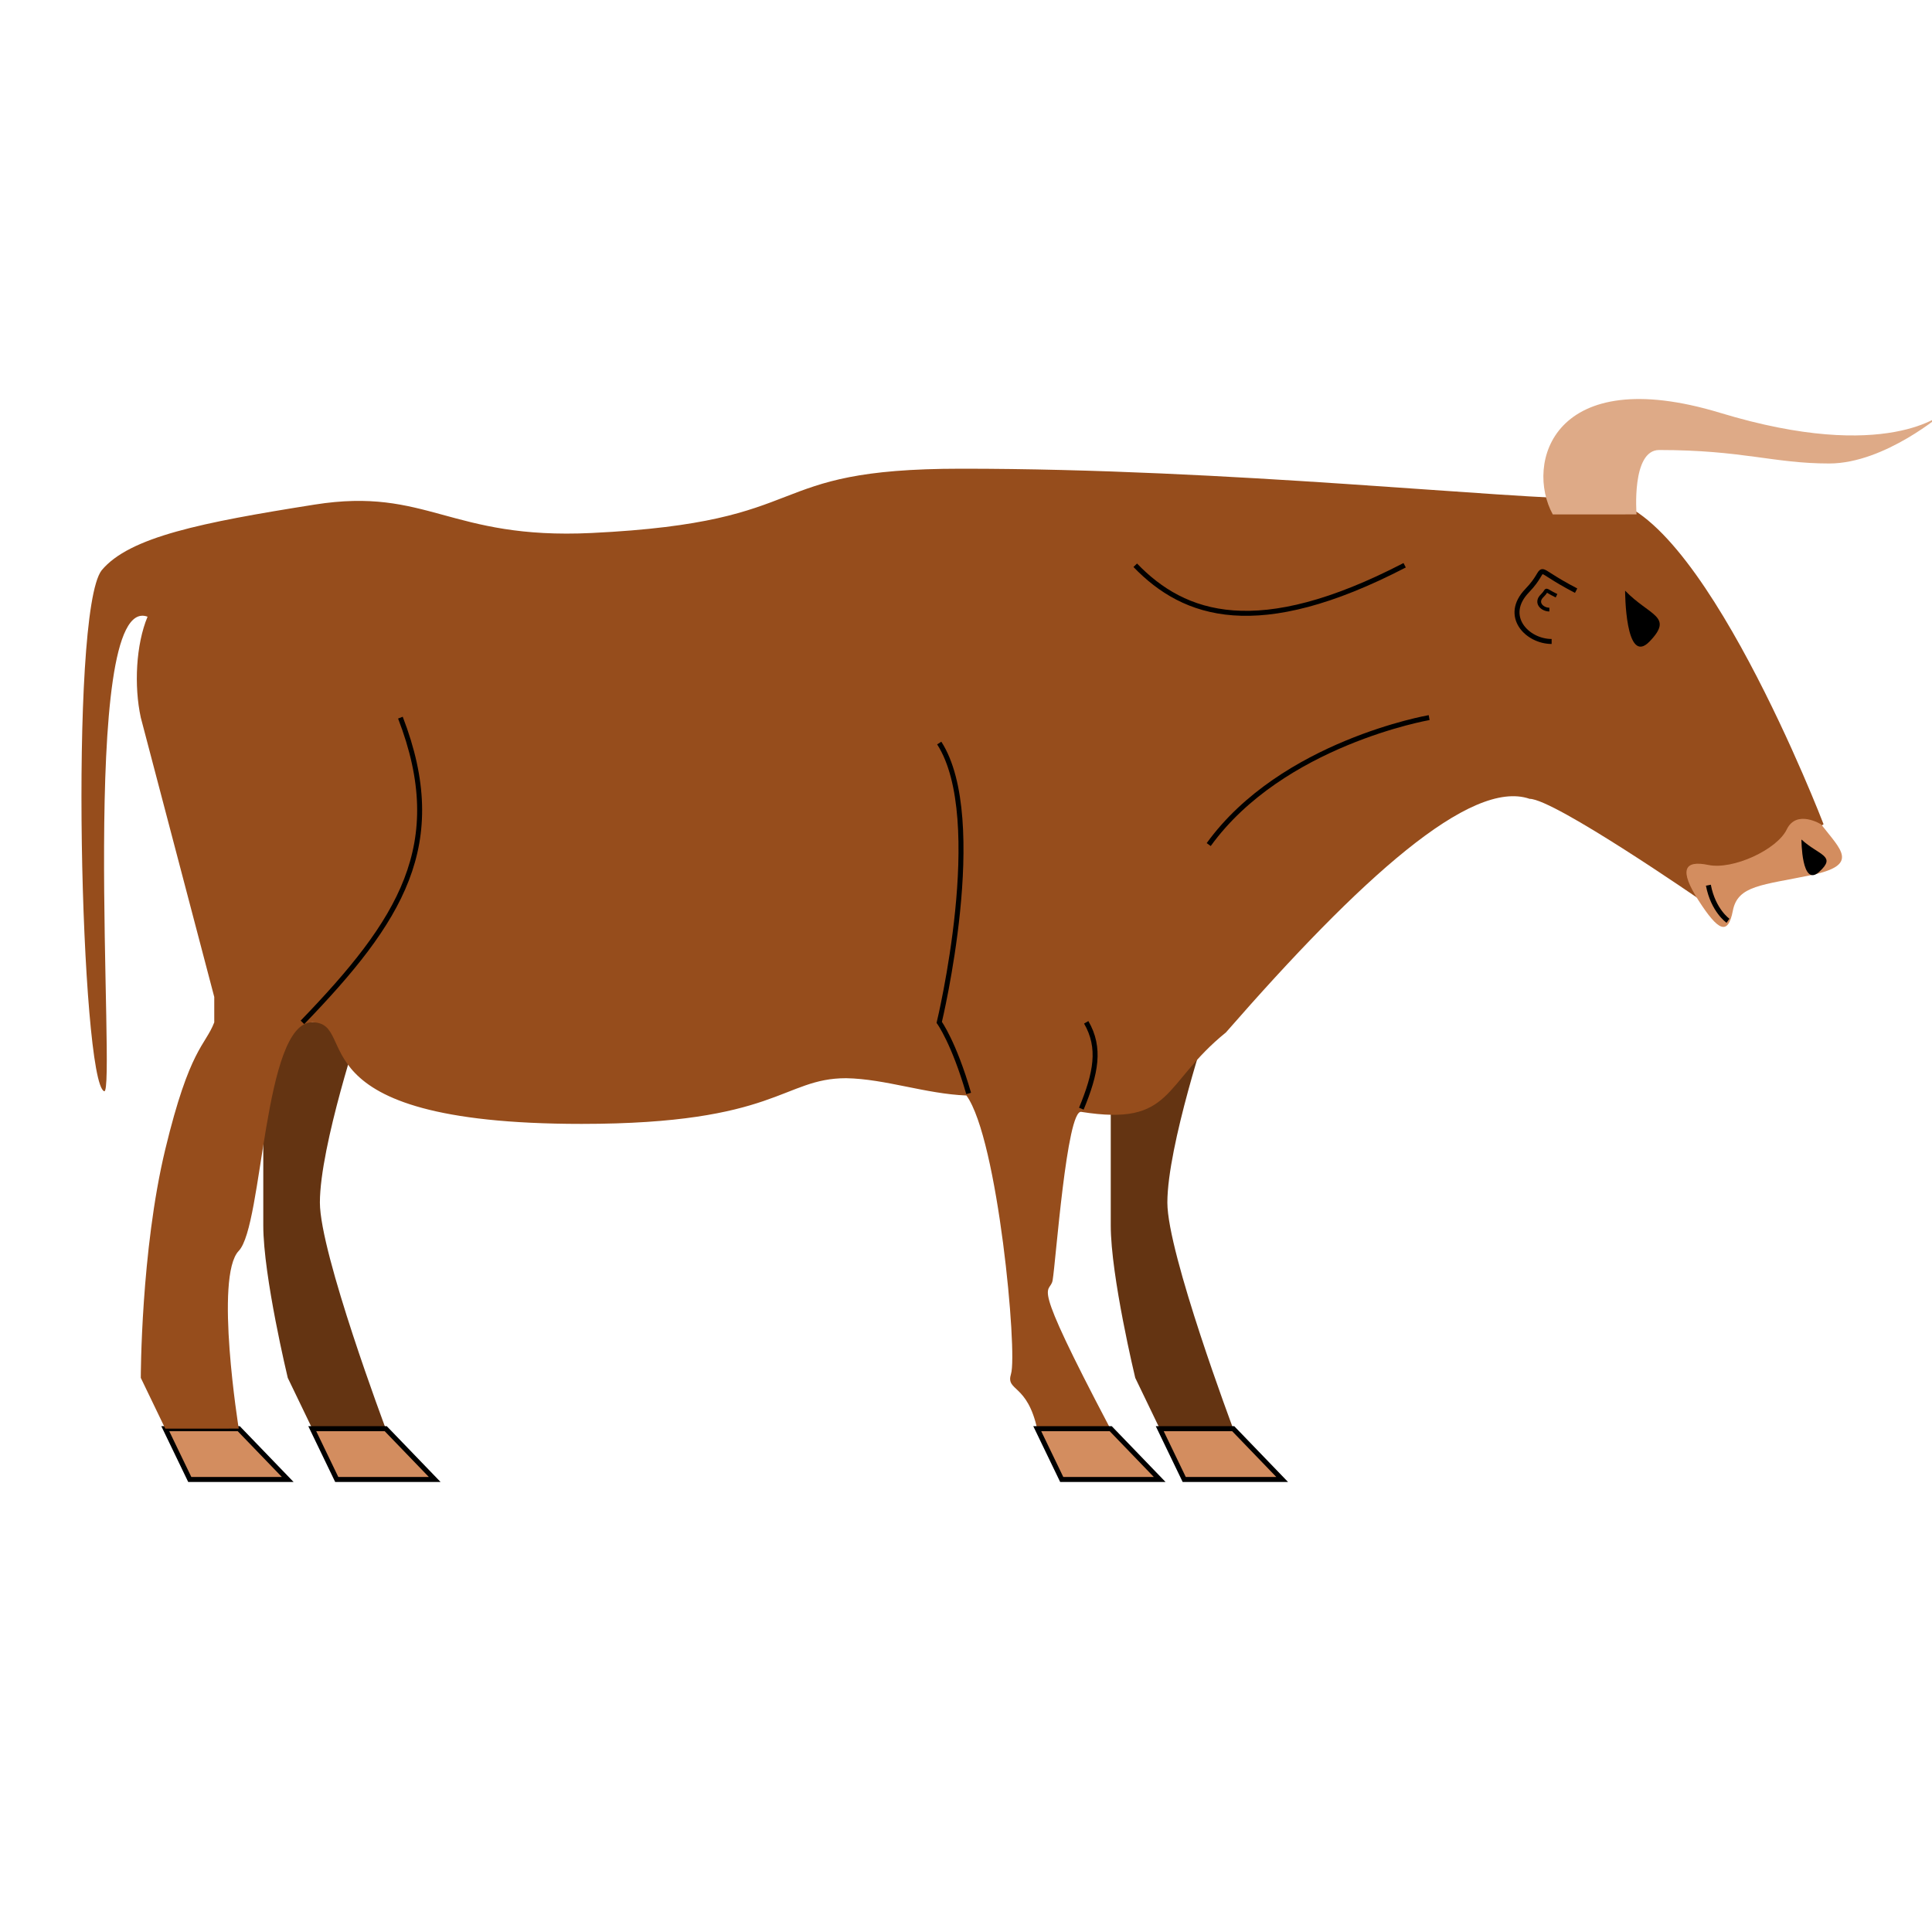 <?xml version="1.0" encoding="UTF-8" standalone="no"?>
<svg
   xmlns="http://www.w3.org/2000/svg"
   width="40mm"
   height="40mm"
   viewBox="0 0 40 40"
   version="1.1">
  <path
     style="fill:#643412;fill-opacity:1;stroke:none;stroke-width:0.103px;stroke-linecap:butt;stroke-linejoin:miter;stroke-opacity:1"
     d="m 24.011,29.579 -0.507,-1.052 c 0,0 -0.507,-2.103 -0.507,-3.155 V 21.167 h 2.028 c 0,0 -0.856,2.556 -0.856,3.732 0,1.052 1.363,4.681 1.363,4.681" />
  <path
     style="fill:#643412;fill-opacity:1;stroke:none;stroke-width:0.103px;stroke-linecap:butt;stroke-linejoin:miter;stroke-opacity:1"
     d="M 6.465,29.579 5.958,28.527 c 0,0 -0.507,-2.103 -0.507,-3.155 v -4.206 h 2.028 c 0,0 -0.856,2.556 -0.856,3.732 0,1.052 1.363,4.681 1.363,4.681" />
  <path
     style="fill:#d38d5f;stroke:#000000;stroke-width:0.103px;stroke-linecap:butt;stroke-linejoin:miter;stroke-opacity:1"
     d="m 3.422,29.579 0.507,1.052 h 2.028 l -1.014,-1.052 z" />
  <path
     style="fill:#964d1c;fill-opacity:1;stroke:none;stroke-width:0.103px;stroke-linecap:butt;stroke-linejoin:miter;stroke-opacity:1"
     d="M 3.422,29.579 2.915,28.527 c 0,0 0,-2.629 0.507,-4.732 C 3.929,21.692 4.248,21.655 4.436,21.167 V 20.641 L 2.915,14.857 C 2.772,14.201 2.814,13.346 3.055,12.768 1.597,12.229 2.412,22.689 2.157,22.593 1.676,22.414 1.421,12.698 2.104,11.808 c 0.575,-0.692 2.073,-0.991 4.41,-1.361 2.338,-0.37 2.791,0.73 5.735,0.588 4.762,-0.23 3.396,-1.331 7.653,-1.331 5.578,-7.99e-4 11.215,0.631 13.243,0.631 2.028,0 4.61,6.73 4.61,6.73 l -2.536,1.577 v 0 0 c 0,0 -3.043,-2.103 -3.55,-2.103 -1.217,-0.421 -3.501,1.643 -6.288,4.837 -1.322,1.068 -1.078,1.949 -2.996,1.644 -0.299,-0.048 -0.526,3.1 -0.591,3.484 -0.054,0.325 -0.523,-0.185 1.181,3.05 -0.342,0.035 -1.132,0.058 -1.496,0.052 -0.208,-0.974 -0.661,-0.791 -0.547,-1.161 0.137,-0.444 -0.269,-4.86 -0.923,-5.764 -0.843,-0.033 -1.68,-0.344 -2.49,-0.358 -1.318,0 -1.42,0.946 -5.477,0.946 -6.085,0 -4.564,-2.103 -5.578,-2.103 -1.014,0 -1.014,4.206 -1.521,4.732 -0.507,0.526 0,3.68 0,3.68" />
  <path
     style="fill:#d38d5f;stroke:#000000;stroke-width:0.103px;stroke-linecap:butt;stroke-linejoin:miter;stroke-opacity:1"
     d="m 6.465,29.579 0.507,1.052 h 2.028 l -1.014,-1.052 z" />
  <path
     style="fill:#d38d5f;stroke:#000000;stroke-width:0.103px;stroke-linecap:butt;stroke-linejoin:miter;stroke-opacity:1"
     d="m 21.475,29.579 0.507,1.052 h 2.028 l -1.014,-1.052 z" />
  <path
     style="fill:#d38d5f;stroke:#000000;stroke-width:0.103px;stroke-linecap:butt;stroke-linejoin:miter;stroke-opacity:1"
     d="m 24.011,29.579 0.507,1.052 h 2.028 l -1.014,-1.052 z" />
  <path
     style="fill:none;stroke:#000000;stroke-width:0.103px;stroke-linecap:butt;stroke-linejoin:miter;stroke-opacity:1"
     d="m 20.055,22.639 c -0.304,-1.052 -0.609,-1.472 -0.609,-1.472 0,0 1.014,-4.206 0,-5.783" />
  <path
     style="fill:none;stroke:#000000;stroke-width:0.103px;stroke-linecap:butt;stroke-linejoin:miter;stroke-opacity:1"
     d="m 22.388,22.954 c 0.304,-0.736 0.406,-1.262 0.101,-1.788" />
  <path
     style="fill:none;stroke:#000000;stroke-width:0.103px;stroke-linecap:butt;stroke-linejoin:miter;stroke-opacity:1"
     d="m 25.025,17.486 c 1.521,-2.103 4.564,-2.629 4.564,-2.629" />
  <path
     style="fill:none;stroke:#000000;stroke-width:0.103px;stroke-linecap:butt;stroke-linejoin:miter;stroke-opacity:1"
     d="m 23.504,11.703 c 1.014,1.052 2.536,1.577 5.578,0" />
  <path
     style="fill:#deaa87;stroke:none;stroke-width:0.11px;stroke-linecap:butt;stroke-linejoin:miter;stroke-opacity:1"
     d="m 32.149,10.651 c -0.578,-1.052 0,-3.155 3.467,-2.103 3.467,1.052 4.623,0 4.623,0 0,0 -1.211,1.048 -2.367,1.048 -1.156,0 -1.787,-0.279 -3.521,-0.279 -0.578,4e-6 -0.468,1.333 -0.468,1.333 z" />
  <path
     style="fill:none;stroke:#000000;stroke-width:0.103px;stroke-linecap:butt;stroke-linejoin:miter;stroke-opacity:1"
     d="m 32.632,12.229 c -1.014,-0.526 -0.507,-0.526 -1.014,0 -0.507,0.526 0,1.052 0.507,1.052" />
  <path
     style="fill:none;stroke:#000000;stroke-width:0.078;stroke-linecap:butt;stroke-linejoin:miter;stroke-miterlimit:4;stroke-dasharray:none;stroke-opacity:1"
     d="m 32.226,12.334 c -0.297,-0.143 -0.149,-0.143 -0.297,0 -0.149,0.143 0,0.287 0.149,0.287" />
  <path
     style="fill:#000000;fill-opacity:1;stroke:none;stroke-width:0.103px;stroke-linecap:butt;stroke-linejoin:miter;stroke-opacity:1"
     d="m 33.646,12.229 c 0.507,0.526 1.014,0.526 0.507,1.052 -0.507,0.526 -0.507,-1.052 -0.507,-1.052" />
  <path
     style="fill:#d38d5f;fill-opacity:1;stroke:none;stroke-width:0.103px;stroke-linecap:butt;stroke-linejoin:miter;stroke-opacity:1"
     d="m 37.703,17.066 c 0.406,0.526 0.811,0.841 -0.203,1.052 -1.014,0.21 -1.521,0.21 -1.623,0.736 -0.101,0.526 -0.304,0.421 -0.71,-0.21 -0.406,-0.631 -0.304,-0.841 0.203,-0.736 0.507,0.105 1.42,-0.315 1.623,-0.736 0.203,-0.421 0.71,-0.105 0.71,-0.105 z" />
  <path
     style="fill:#000000;fill-opacity:1;stroke:none;stroke-width:0.07px;stroke-linecap:butt;stroke-linejoin:miter;stroke-opacity:1"
     d="m 37.297,17.381 c 0.367,0.335 0.735,0.335 0.367,0.67 -0.367,0.335 -0.367,-0.67 -0.367,-0.67" />
  <path
     style="fill:none;stroke:#000000;stroke-width:0.103px;stroke-linecap:butt;stroke-linejoin:miter;stroke-opacity:1"
     d="m 35.37,18.327 c 0.101,0.526 0.406,0.736 0.406,0.736" />
  <path
     style="fill:none;stroke:#000000;stroke-width:0.103px;stroke-linecap:butt;stroke-linejoin:miter;stroke-opacity:1"
     d="m 6.262,21.167 c 2.028,-2.103 3.043,-3.68 2.028,-6.309" />
</svg>
